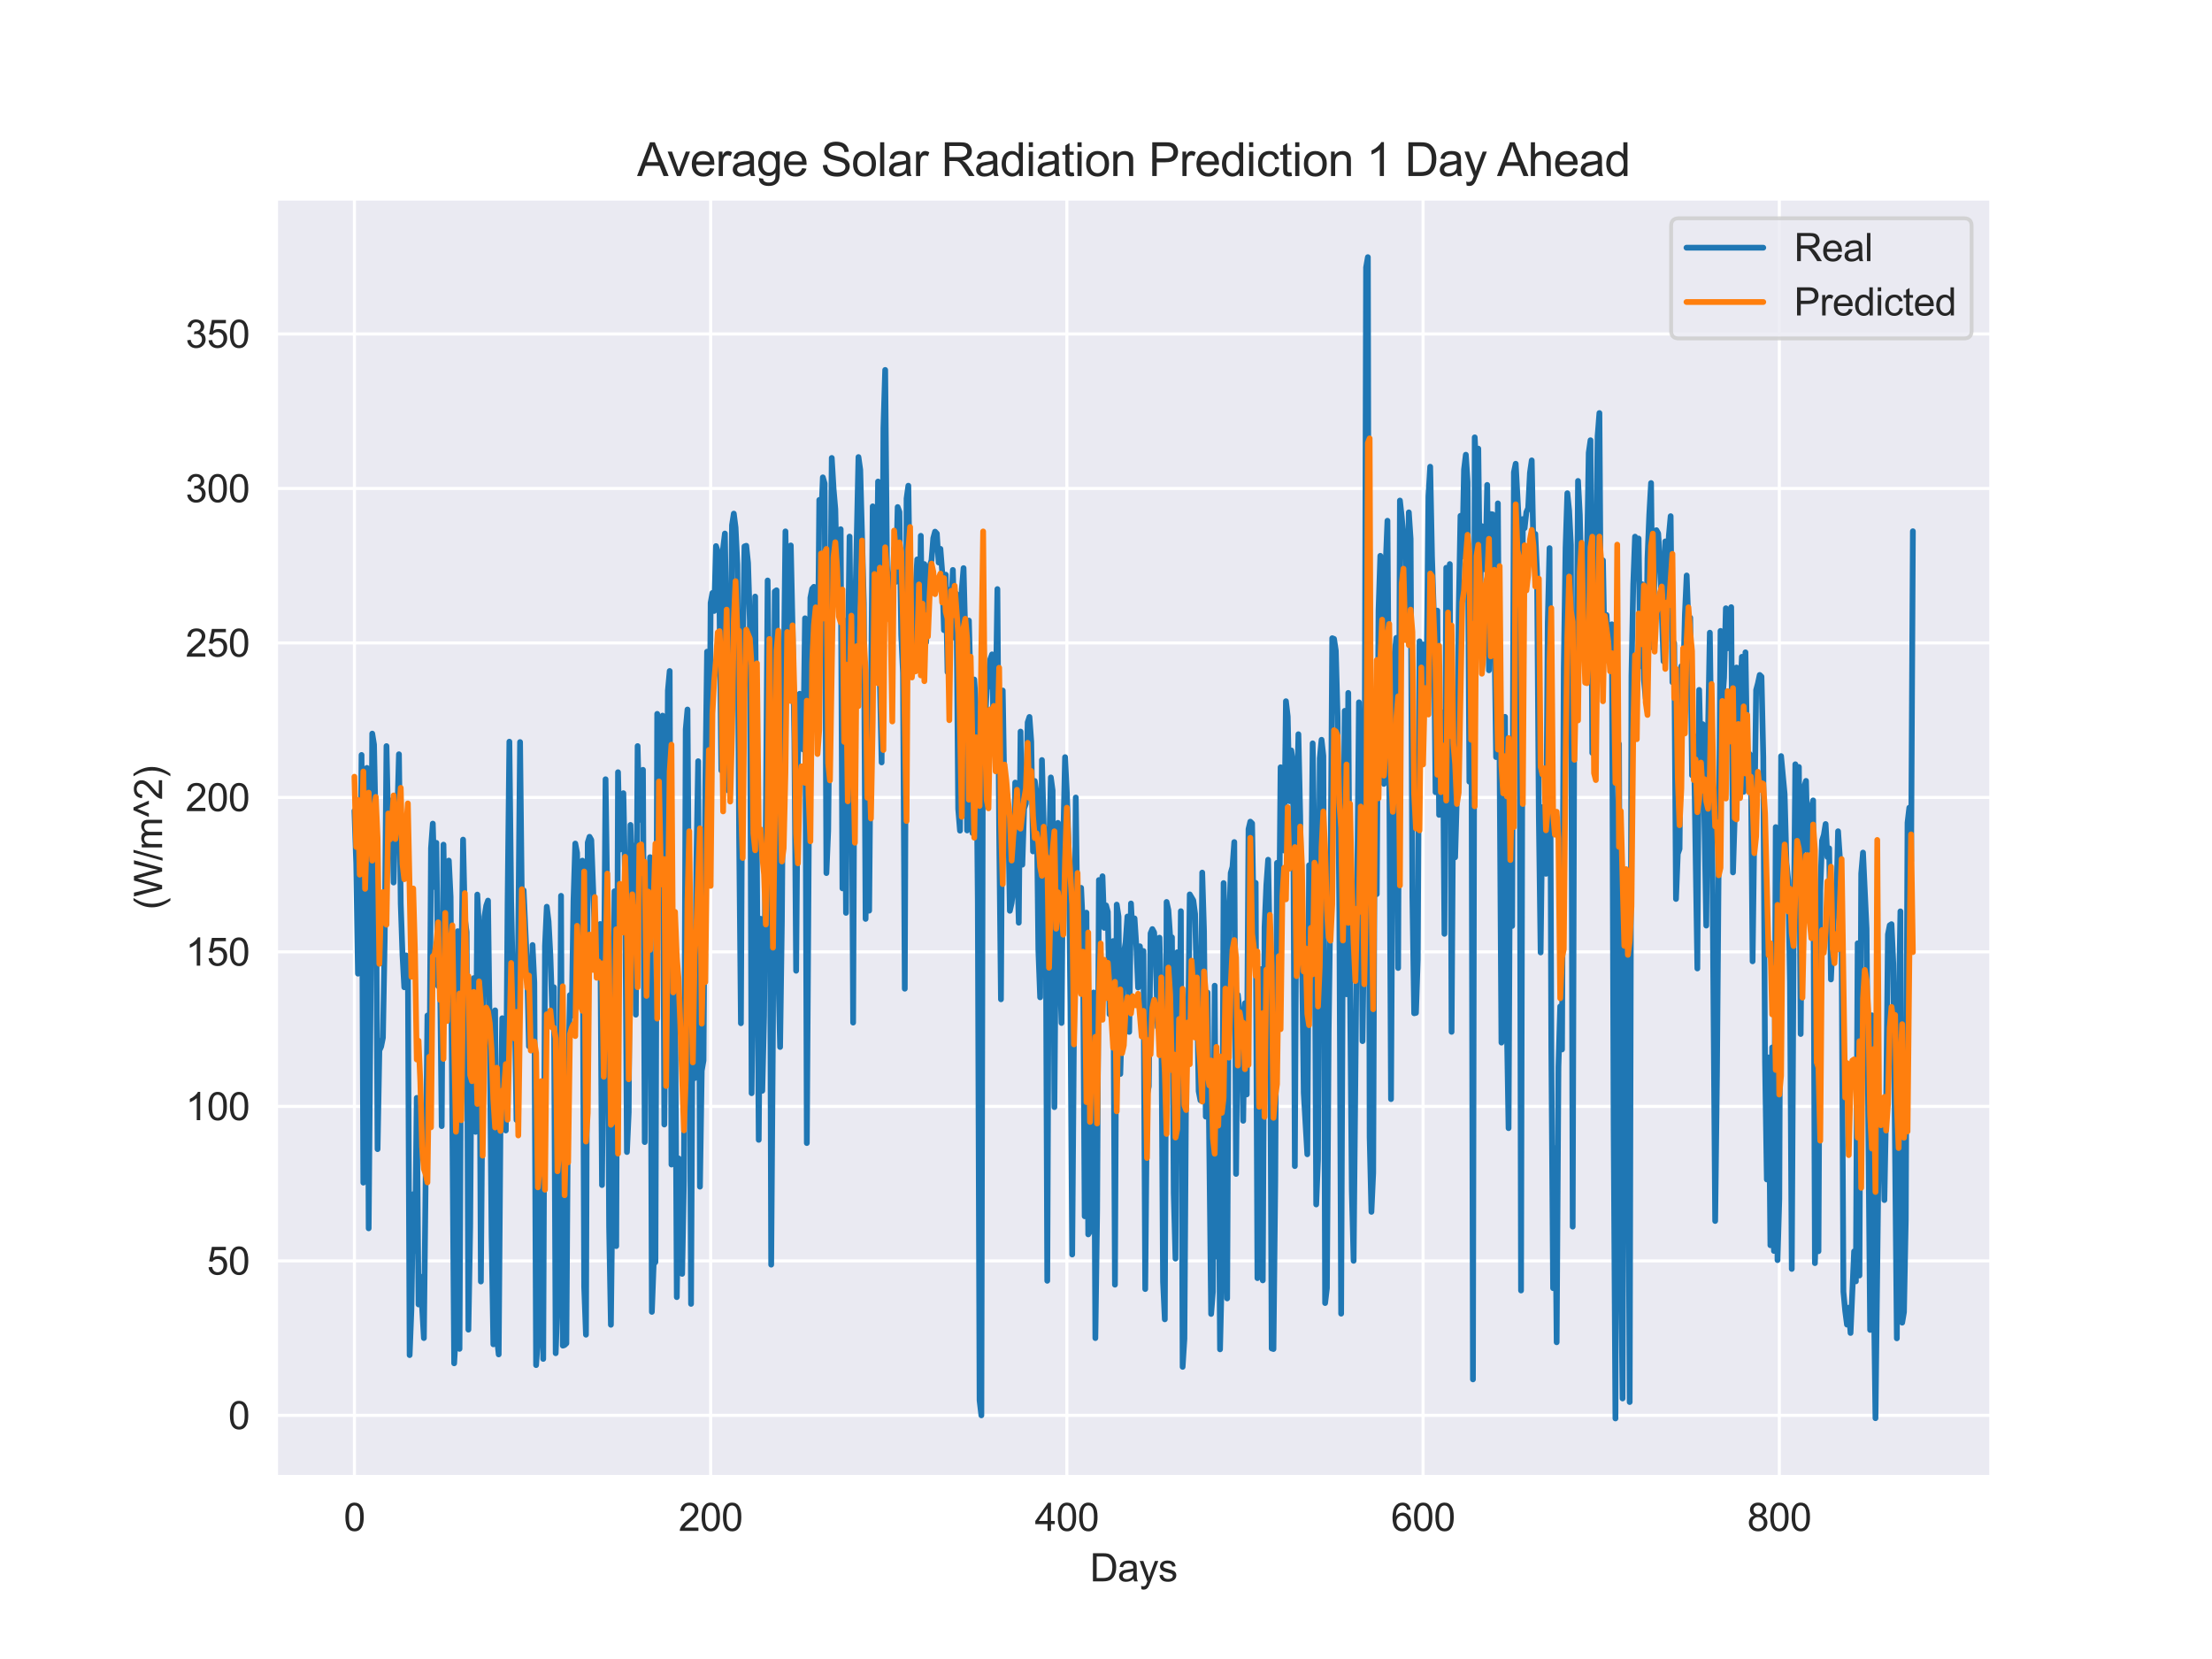 <?xml version="1.0" encoding="utf-8" standalone="no"?>
<!DOCTYPE svg PUBLIC "-//W3C//DTD SVG 1.1//EN"
  "http://www.w3.org/Graphics/SVG/1.1/DTD/svg11.dtd">
<svg xmlns:xlink="http://www.w3.org/1999/xlink" width="576pt" height="432pt" viewBox="0 0 576 432" xmlns="http://www.w3.org/2000/svg" version="1.1">
 <defs>
  <style type="text/css">*{stroke-linejoin: round; stroke-linecap: butt}</style>
 </defs>
 <g id="figure_1">
  <g id="patch_1">
   <path d="M 0 432 
L 576 432 
L 576 0 
L 0 0 
z
" style="fill: #ffffff"/>
  </g>
  <g id="axes_1">
   <g id="patch_2">
    <path d="M 72 384.48 
L 518.4 384.48 
L 518.4 51.84 
L 72 51.84 
z
" style="fill: #eaeaf2"/>
   </g>
   <g id="matplotlib.axis_1">
    <g id="xtick_1">
     <g id="line2d_1">
      <path d="M 92.291 384.48 
L 92.291 51.84 
" clip-path="url(#p6104782403)" style="fill: none; stroke: #ffffff; stroke-width: 0.8; stroke-linecap: round"/>
     </g>
     <g id="text_1">
      <!-- 0 -->
      <g style="fill: #262626" transform="translate(89.51 398.638) scale(0.1 -0.1)">
       <defs>
        <path id="ArialMT-30" d="M 266 2259 
Q 266 3072 433 3567 
Q 600 4063 929 4331 
Q 1259 4600 1759 4600 
Q 2128 4600 2406 4451 
Q 2684 4303 2865 4023 
Q 3047 3744 3150 3342 
Q 3253 2941 3253 2259 
Q 3253 1453 3087 958 
Q 2922 463 2592 192 
Q 2263 -78 1759 -78 
Q 1097 -78 719 397 
Q 266 969 266 2259 
z
M 844 2259 
Q 844 1131 1108 757 
Q 1372 384 1759 384 
Q 2147 384 2411 759 
Q 2675 1134 2675 2259 
Q 2675 3391 2411 3762 
Q 2147 4134 1753 4134 
Q 1366 4134 1134 3806 
Q 844 3388 844 2259 
z
" transform="scale(0.016)"/>
       </defs>
       <use xlink:href="#ArialMT-30"/>
      </g>
     </g>
    </g>
    <g id="xtick_2">
     <g id="line2d_2">
      <path d="M 185.049 384.48 
L 185.049 51.84 
" clip-path="url(#p6104782403)" style="fill: none; stroke: #ffffff; stroke-width: 0.8; stroke-linecap: round"/>
     </g>
     <g id="text_2">
      <!-- 200 -->
      <g style="fill: #262626" transform="translate(176.708 398.638) scale(0.1 -0.1)">
       <defs>
        <path id="ArialMT-32" d="M 3222 541 
L 3222 0 
L 194 0 
Q 188 203 259 391 
Q 375 700 629 1000 
Q 884 1300 1366 1694 
Q 2113 2306 2375 2664 
Q 2638 3022 2638 3341 
Q 2638 3675 2398 3904 
Q 2159 4134 1775 4134 
Q 1369 4134 1125 3890 
Q 881 3647 878 3216 
L 300 3275 
Q 359 3922 746 4261 
Q 1134 4600 1788 4600 
Q 2447 4600 2831 4234 
Q 3216 3869 3216 3328 
Q 3216 3053 3103 2787 
Q 2991 2522 2730 2228 
Q 2469 1934 1863 1422 
Q 1356 997 1212 845 
Q 1069 694 975 541 
L 3222 541 
z
" transform="scale(0.016)"/>
       </defs>
       <use xlink:href="#ArialMT-32"/>
       <use xlink:href="#ArialMT-30" x="55.615"/>
       <use xlink:href="#ArialMT-30" x="111.23"/>
      </g>
     </g>
    </g>
    <g id="xtick_3">
     <g id="line2d_3">
      <path d="M 277.808 384.48 
L 277.808 51.84 
" clip-path="url(#p6104782403)" style="fill: none; stroke: #ffffff; stroke-width: 0.8; stroke-linecap: round"/>
     </g>
     <g id="text_3">
      <!-- 400 -->
      <g style="fill: #262626" transform="translate(269.466 398.638) scale(0.1 -0.1)">
       <defs>
        <path id="ArialMT-34" d="M 2069 0 
L 2069 1097 
L 81 1097 
L 81 1613 
L 2172 4581 
L 2631 4581 
L 2631 1613 
L 3250 1613 
L 3250 1097 
L 2631 1097 
L 2631 0 
L 2069 0 
z
M 2069 1613 
L 2069 3678 
L 634 1613 
L 2069 1613 
z
" transform="scale(0.016)"/>
       </defs>
       <use xlink:href="#ArialMT-34"/>
       <use xlink:href="#ArialMT-30" x="55.615"/>
       <use xlink:href="#ArialMT-30" x="111.23"/>
      </g>
     </g>
    </g>
    <g id="xtick_4">
     <g id="line2d_4">
      <path d="M 370.566 384.48 
L 370.566 51.84 
" clip-path="url(#p6104782403)" style="fill: none; stroke: #ffffff; stroke-width: 0.8; stroke-linecap: round"/>
     </g>
     <g id="text_4">
      <!-- 600 -->
      <g style="fill: #262626" transform="translate(362.225 398.638) scale(0.1 -0.1)">
       <defs>
        <path id="ArialMT-36" d="M 3184 3459 
L 2625 3416 
Q 2550 3747 2413 3897 
Q 2184 4138 1850 4138 
Q 1581 4138 1378 3988 
Q 1113 3794 959 3422 
Q 806 3050 800 2363 
Q 1003 2672 1297 2822 
Q 1591 2972 1913 2972 
Q 2475 2972 2870 2558 
Q 3266 2144 3266 1488 
Q 3266 1056 3080 686 
Q 2894 316 2569 119 
Q 2244 -78 1831 -78 
Q 1128 -78 684 439 
Q 241 956 241 2144 
Q 241 3472 731 4075 
Q 1159 4600 1884 4600 
Q 2425 4600 2770 4297 
Q 3116 3994 3184 3459 
z
M 888 1484 
Q 888 1194 1011 928 
Q 1134 663 1356 523 
Q 1578 384 1822 384 
Q 2178 384 2434 671 
Q 2691 959 2691 1453 
Q 2691 1928 2437 2201 
Q 2184 2475 1800 2475 
Q 1419 2475 1153 2201 
Q 888 1928 888 1484 
z
" transform="scale(0.016)"/>
       </defs>
       <use xlink:href="#ArialMT-36"/>
       <use xlink:href="#ArialMT-30" x="55.615"/>
       <use xlink:href="#ArialMT-30" x="111.23"/>
      </g>
     </g>
    </g>
    <g id="xtick_5">
     <g id="line2d_5">
      <path d="M 463.325 384.48 
L 463.325 51.84 
" clip-path="url(#p6104782403)" style="fill: none; stroke: #ffffff; stroke-width: 0.8; stroke-linecap: round"/>
     </g>
     <g id="text_5">
      <!-- 800 -->
      <g style="fill: #262626" transform="translate(454.983 398.638) scale(0.1 -0.1)">
       <defs>
        <path id="ArialMT-38" d="M 1131 2484 
Q 781 2613 612 2850 
Q 444 3088 444 3419 
Q 444 3919 803 4259 
Q 1163 4600 1759 4600 
Q 2359 4600 2725 4251 
Q 3091 3903 3091 3403 
Q 3091 3084 2923 2848 
Q 2756 2613 2416 2484 
Q 2838 2347 3058 2040 
Q 3278 1734 3278 1309 
Q 3278 722 2862 322 
Q 2447 -78 1769 -78 
Q 1091 -78 675 323 
Q 259 725 259 1325 
Q 259 1772 486 2073 
Q 713 2375 1131 2484 
z
M 1019 3438 
Q 1019 3113 1228 2906 
Q 1438 2700 1772 2700 
Q 2097 2700 2305 2904 
Q 2513 3109 2513 3406 
Q 2513 3716 2298 3927 
Q 2084 4138 1766 4138 
Q 1444 4138 1231 3931 
Q 1019 3725 1019 3438 
z
M 838 1322 
Q 838 1081 952 856 
Q 1066 631 1291 507 
Q 1516 384 1775 384 
Q 2178 384 2440 643 
Q 2703 903 2703 1303 
Q 2703 1709 2433 1975 
Q 2163 2241 1756 2241 
Q 1359 2241 1098 1978 
Q 838 1716 838 1322 
z
" transform="scale(0.016)"/>
       </defs>
       <use xlink:href="#ArialMT-38"/>
       <use xlink:href="#ArialMT-30" x="55.615"/>
       <use xlink:href="#ArialMT-30" x="111.23"/>
      </g>
     </g>
    </g>
    <g id="text_6">
     <!-- Days -->
     <g style="fill: #262626" transform="translate(283.809 411.783) scale(0.1 -0.1)">
      <defs>
       <path id="ArialMT-44" d="M 494 0 
L 494 4581 
L 2072 4581 
Q 2606 4581 2888 4516 
Q 3281 4425 3559 4188 
Q 3922 3881 4101 3404 
Q 4281 2928 4281 2316 
Q 4281 1794 4159 1391 
Q 4038 988 3847 723 
Q 3656 459 3429 307 
Q 3203 156 2883 78 
Q 2563 0 2147 0 
L 494 0 
z
M 1100 541 
L 2078 541 
Q 2531 541 2789 625 
Q 3047 709 3200 863 
Q 3416 1078 3536 1442 
Q 3656 1806 3656 2325 
Q 3656 3044 3420 3430 
Q 3184 3816 2847 3947 
Q 2603 4041 2063 4041 
L 1100 4041 
L 1100 541 
z
" transform="scale(0.016)"/>
       <path id="ArialMT-61" d="M 2588 409 
Q 2275 144 1986 34 
Q 1697 -75 1366 -75 
Q 819 -75 525 192 
Q 231 459 231 875 
Q 231 1119 342 1320 
Q 453 1522 633 1644 
Q 813 1766 1038 1828 
Q 1203 1872 1538 1913 
Q 2219 1994 2541 2106 
Q 2544 2222 2544 2253 
Q 2544 2597 2384 2738 
Q 2169 2928 1744 2928 
Q 1347 2928 1158 2789 
Q 969 2650 878 2297 
L 328 2372 
Q 403 2725 575 2942 
Q 747 3159 1072 3276 
Q 1397 3394 1825 3394 
Q 2250 3394 2515 3294 
Q 2781 3194 2906 3042 
Q 3031 2891 3081 2659 
Q 3109 2516 3109 2141 
L 3109 1391 
Q 3109 606 3145 398 
Q 3181 191 3288 0 
L 2700 0 
Q 2613 175 2588 409 
z
M 2541 1666 
Q 2234 1541 1622 1453 
Q 1275 1403 1131 1340 
Q 988 1278 909 1158 
Q 831 1038 831 891 
Q 831 666 1001 516 
Q 1172 366 1500 366 
Q 1825 366 2078 508 
Q 2331 650 2450 897 
Q 2541 1088 2541 1459 
L 2541 1666 
z
" transform="scale(0.016)"/>
       <path id="ArialMT-79" d="M 397 -1278 
L 334 -750 
Q 519 -800 656 -800 
Q 844 -800 956 -737 
Q 1069 -675 1141 -563 
Q 1194 -478 1313 -144 
Q 1328 -97 1363 -6 
L 103 3319 
L 709 3319 
L 1400 1397 
Q 1534 1031 1641 628 
Q 1738 1016 1872 1384 
L 2581 3319 
L 3144 3319 
L 1881 -56 
Q 1678 -603 1566 -809 
Q 1416 -1088 1222 -1217 
Q 1028 -1347 759 -1347 
Q 597 -1347 397 -1278 
z
" transform="scale(0.016)"/>
       <path id="ArialMT-73" d="M 197 991 
L 753 1078 
Q 800 744 1014 566 
Q 1228 388 1613 388 
Q 2000 388 2187 545 
Q 2375 703 2375 916 
Q 2375 1106 2209 1216 
Q 2094 1291 1634 1406 
Q 1016 1563 777 1677 
Q 538 1791 414 1992 
Q 291 2194 291 2438 
Q 291 2659 392 2848 
Q 494 3038 669 3163 
Q 800 3259 1026 3326 
Q 1253 3394 1513 3394 
Q 1903 3394 2198 3281 
Q 2494 3169 2634 2976 
Q 2775 2784 2828 2463 
L 2278 2388 
Q 2241 2644 2061 2787 
Q 1881 2931 1553 2931 
Q 1166 2931 1000 2803 
Q 834 2675 834 2503 
Q 834 2394 903 2306 
Q 972 2216 1119 2156 
Q 1203 2125 1616 2013 
Q 2213 1853 2448 1751 
Q 2684 1650 2818 1456 
Q 2953 1263 2953 975 
Q 2953 694 2789 445 
Q 2625 197 2315 61 
Q 2006 -75 1616 -75 
Q 969 -75 630 194 
Q 291 463 197 991 
z
" transform="scale(0.016)"/>
      </defs>
      <use xlink:href="#ArialMT-44"/>
      <use xlink:href="#ArialMT-61" x="72.217"/>
      <use xlink:href="#ArialMT-79" x="127.832"/>
      <use xlink:href="#ArialMT-73" x="177.832"/>
     </g>
    </g>
   </g>
   <g id="matplotlib.axis_2">
    <g id="ytick_1">
     <g id="line2d_6">
      <path d="M 72 368.555 
L 518.4 368.555 
" clip-path="url(#p6104782403)" style="fill: none; stroke: #ffffff; stroke-width: 0.8; stroke-linecap: round"/>
     </g>
     <g id="text_7">
      <!-- 0 -->
      <g style="fill: #262626" transform="translate(59.439 372.134) scale(0.1 -0.1)">
       <use xlink:href="#ArialMT-30"/>
      </g>
     </g>
    </g>
    <g id="ytick_2">
     <g id="line2d_7">
      <path d="M 72 328.328 
L 518.4 328.328 
" clip-path="url(#p6104782403)" style="fill: none; stroke: #ffffff; stroke-width: 0.8; stroke-linecap: round"/>
     </g>
     <g id="text_8">
      <!-- 50 -->
      <g style="fill: #262626" transform="translate(53.878 331.907) scale(0.1 -0.1)">
       <defs>
        <path id="ArialMT-35" d="M 266 1200 
L 856 1250 
Q 922 819 1161 601 
Q 1400 384 1738 384 
Q 2144 384 2425 690 
Q 2706 997 2706 1503 
Q 2706 1984 2436 2262 
Q 2166 2541 1728 2541 
Q 1456 2541 1237 2417 
Q 1019 2294 894 2097 
L 366 2166 
L 809 4519 
L 3088 4519 
L 3088 3981 
L 1259 3981 
L 1013 2750 
Q 1425 3038 1878 3038 
Q 2478 3038 2890 2622 
Q 3303 2206 3303 1553 
Q 3303 931 2941 478 
Q 2500 -78 1738 -78 
Q 1113 -78 717 272 
Q 322 622 266 1200 
z
" transform="scale(0.016)"/>
       </defs>
       <use xlink:href="#ArialMT-35"/>
       <use xlink:href="#ArialMT-30" x="55.615"/>
      </g>
     </g>
    </g>
    <g id="ytick_3">
     <g id="line2d_8">
      <path d="M 72 288.1 
L 518.4 288.1 
" clip-path="url(#p6104782403)" style="fill: none; stroke: #ffffff; stroke-width: 0.8; stroke-linecap: round"/>
     </g>
     <g id="text_9">
      <!-- 100 -->
      <g style="fill: #262626" transform="translate(48.317 291.679) scale(0.1 -0.1)">
       <defs>
        <path id="ArialMT-31" d="M 2384 0 
L 1822 0 
L 1822 3584 
Q 1619 3391 1289 3197 
Q 959 3003 697 2906 
L 697 3450 
Q 1169 3672 1522 3987 
Q 1875 4303 2022 4600 
L 2384 4600 
L 2384 0 
z
" transform="scale(0.016)"/>
       </defs>
       <use xlink:href="#ArialMT-31"/>
       <use xlink:href="#ArialMT-30" x="55.615"/>
       <use xlink:href="#ArialMT-30" x="111.23"/>
      </g>
     </g>
    </g>
    <g id="ytick_4">
     <g id="line2d_9">
      <path d="M 72 247.872 
L 518.4 247.872 
" clip-path="url(#p6104782403)" style="fill: none; stroke: #ffffff; stroke-width: 0.8; stroke-linecap: round"/>
     </g>
     <g id="text_10">
      <!-- 150 -->
      <g style="fill: #262626" transform="translate(48.317 251.451) scale(0.1 -0.1)">
       <use xlink:href="#ArialMT-31"/>
       <use xlink:href="#ArialMT-35" x="55.615"/>
       <use xlink:href="#ArialMT-30" x="111.23"/>
      </g>
     </g>
    </g>
    <g id="ytick_5">
     <g id="line2d_10">
      <path d="M 72 207.644 
L 518.4 207.644 
" clip-path="url(#p6104782403)" style="fill: none; stroke: #ffffff; stroke-width: 0.8; stroke-linecap: round"/>
     </g>
     <g id="text_11">
      <!-- 200 -->
      <g style="fill: #262626" transform="translate(48.317 211.223) scale(0.1 -0.1)">
       <use xlink:href="#ArialMT-32"/>
       <use xlink:href="#ArialMT-30" x="55.615"/>
       <use xlink:href="#ArialMT-30" x="111.23"/>
      </g>
     </g>
    </g>
    <g id="ytick_6">
     <g id="line2d_11">
      <path d="M 72 167.417 
L 518.4 167.417 
" clip-path="url(#p6104782403)" style="fill: none; stroke: #ffffff; stroke-width: 0.8; stroke-linecap: round"/>
     </g>
     <g id="text_12">
      <!-- 250 -->
      <g style="fill: #262626" transform="translate(48.317 170.996) scale(0.1 -0.1)">
       <use xlink:href="#ArialMT-32"/>
       <use xlink:href="#ArialMT-35" x="55.615"/>
       <use xlink:href="#ArialMT-30" x="111.23"/>
      </g>
     </g>
    </g>
    <g id="ytick_7">
     <g id="line2d_12">
      <path d="M 72 127.189 
L 518.4 127.189 
" clip-path="url(#p6104782403)" style="fill: none; stroke: #ffffff; stroke-width: 0.8; stroke-linecap: round"/>
     </g>
     <g id="text_13">
      <!-- 300 -->
      <g style="fill: #262626" transform="translate(48.317 130.768) scale(0.1 -0.1)">
       <defs>
        <path id="ArialMT-33" d="M 269 1209 
L 831 1284 
Q 928 806 1161 595 
Q 1394 384 1728 384 
Q 2125 384 2398 659 
Q 2672 934 2672 1341 
Q 2672 1728 2419 1979 
Q 2166 2231 1775 2231 
Q 1616 2231 1378 2169 
L 1441 2663 
Q 1497 2656 1531 2656 
Q 1891 2656 2178 2843 
Q 2466 3031 2466 3422 
Q 2466 3731 2256 3934 
Q 2047 4138 1716 4138 
Q 1388 4138 1169 3931 
Q 950 3725 888 3313 
L 325 3413 
Q 428 3978 793 4289 
Q 1159 4600 1703 4600 
Q 2078 4600 2393 4439 
Q 2709 4278 2876 4000 
Q 3044 3722 3044 3409 
Q 3044 3113 2884 2869 
Q 2725 2625 2413 2481 
Q 2819 2388 3044 2092 
Q 3269 1797 3269 1353 
Q 3269 753 2831 336 
Q 2394 -81 1725 -81 
Q 1122 -81 723 278 
Q 325 638 269 1209 
z
" transform="scale(0.016)"/>
       </defs>
       <use xlink:href="#ArialMT-33"/>
       <use xlink:href="#ArialMT-30" x="55.615"/>
       <use xlink:href="#ArialMT-30" x="111.23"/>
      </g>
     </g>
    </g>
    <g id="ytick_8">
     <g id="line2d_13">
      <path d="M 72 86.961 
L 518.4 86.961 
" clip-path="url(#p6104782403)" style="fill: none; stroke: #ffffff; stroke-width: 0.8; stroke-linecap: round"/>
     </g>
     <g id="text_14">
      <!-- 350 -->
      <g style="fill: #262626" transform="translate(48.317 90.54) scale(0.1 -0.1)">
       <use xlink:href="#ArialMT-33"/>
       <use xlink:href="#ArialMT-35" x="55.615"/>
       <use xlink:href="#ArialMT-30" x="111.23"/>
      </g>
     </g>
    </g>
    <g id="text_15">
     <!-- (W/m^2) -->
     <g style="fill: #262626" transform="translate(42.212 236.89) rotate(-90) scale(0.1 -0.1)">
      <defs>
       <path id="ArialMT-28" d="M 1497 -1347 
Q 1031 -759 709 28 
Q 388 816 388 1659 
Q 388 2403 628 3084 
Q 909 3875 1497 4659 
L 1900 4659 
Q 1522 4009 1400 3731 
Q 1209 3300 1100 2831 
Q 966 2247 966 1656 
Q 966 153 1900 -1347 
L 1497 -1347 
z
" transform="scale(0.016)"/>
       <path id="ArialMT-57" d="M 1294 0 
L 78 4581 
L 700 4581 
L 1397 1578 
Q 1509 1106 1591 641 
Q 1766 1375 1797 1488 
L 2669 4581 
L 3400 4581 
L 4056 2263 
Q 4303 1400 4413 641 
Q 4500 1075 4641 1638 
L 5359 4581 
L 5969 4581 
L 4713 0 
L 4128 0 
L 3163 3491 
Q 3041 3928 3019 4028 
Q 2947 3713 2884 3491 
L 1913 0 
L 1294 0 
z
" transform="scale(0.016)"/>
       <path id="ArialMT-2f" d="M 0 -78 
L 1328 4659 
L 1778 4659 
L 453 -78 
L 0 -78 
z
" transform="scale(0.016)"/>
       <path id="ArialMT-6d" d="M 422 0 
L 422 3319 
L 925 3319 
L 925 2853 
Q 1081 3097 1340 3245 
Q 1600 3394 1931 3394 
Q 2300 3394 2536 3241 
Q 2772 3088 2869 2813 
Q 3263 3394 3894 3394 
Q 4388 3394 4653 3120 
Q 4919 2847 4919 2278 
L 4919 0 
L 4359 0 
L 4359 2091 
Q 4359 2428 4304 2576 
Q 4250 2725 4106 2815 
Q 3963 2906 3769 2906 
Q 3419 2906 3187 2673 
Q 2956 2441 2956 1928 
L 2956 0 
L 2394 0 
L 2394 2156 
Q 2394 2531 2256 2718 
Q 2119 2906 1806 2906 
Q 1569 2906 1367 2781 
Q 1166 2656 1075 2415 
Q 984 2175 984 1722 
L 984 0 
L 422 0 
z
" transform="scale(0.016)"/>
       <path id="ArialMT-5e" d="M 747 2156 
L 169 2156 
L 1272 4659 
L 1725 4659 
L 2834 2156 
L 2269 2156 
L 1497 4022 
L 747 2156 
z
" transform="scale(0.016)"/>
       <path id="ArialMT-29" d="M 791 -1347 
L 388 -1347 
Q 1322 153 1322 1656 
Q 1322 2244 1188 2822 
Q 1081 3291 891 3722 
Q 769 4003 388 4659 
L 791 4659 
Q 1378 3875 1659 3084 
Q 1900 2403 1900 1659 
Q 1900 816 1576 28 
Q 1253 -759 791 -1347 
z
" transform="scale(0.016)"/>
      </defs>
      <use xlink:href="#ArialMT-28"/>
      <use xlink:href="#ArialMT-57" x="33.301"/>
      <use xlink:href="#ArialMT-2f" x="127.686"/>
      <use xlink:href="#ArialMT-6d" x="155.469"/>
      <use xlink:href="#ArialMT-5e" x="238.77"/>
      <use xlink:href="#ArialMT-32" x="285.693"/>
      <use xlink:href="#ArialMT-29" x="341.309"/>
     </g>
    </g>
   </g>
   <g id="line2d_14">
    <path d="M 92.291 211.131 
L 92.755 224.73 
L 93.218 253.543 
L 93.682 253.214 
L 94.146 196.587 
L 94.61 307.962 
L 95.074 232.273 
L 95.537 199.962 
L 96.001 319.858 
L 96.465 264.494 
L 96.929 191.028 
L 97.393 193.9 
L 97.856 216.841 
L 98.32 299.235 
L 98.784 273.551 
L 99.248 272.528 
L 99.712 270.21 
L 100.175 244.509 
L 100.639 194.28 
L 101.103 215.483 
L 101.567 223.026 
L 102.031 208.415 
L 102.494 229.814 
L 102.958 211.974 
L 103.422 213.517 
L 103.886 196.403 
L 104.35 235.279 
L 104.813 248.761 
L 105.277 257.085 
L 105.741 248.783 
L 106.205 249.358 
L 106.668 352.867 
L 107.132 340.793 
L 107.596 310.968 
L 108.06 325.769 
L 108.524 285.882 
L 108.987 339.681 
L 109.451 332.412 
L 110.379 348.43 
L 111.306 264.427 
L 111.77 291.76 
L 112.234 220.864 
L 112.698 214.466 
L 113.162 230.976 
L 113.625 219.467 
L 114.089 256.767 
L 114.553 250.023 
L 115.017 293.24 
L 115.481 219.942 
L 115.944 248.671 
L 116.408 230.038 
L 116.872 224.093 
L 117.336 233.53 
L 118.263 355.007 
L 118.727 346.542 
L 119.191 242.481 
L 119.655 351.241 
L 120.118 253.979 
L 120.582 218.632 
L 121.046 239.201 
L 121.51 242.707 
L 121.974 346.24 
L 122.437 319.32 
L 122.901 256.171 
L 123.365 254.689 
L 123.829 294.732 
L 124.293 232.943 
L 124.756 242.089 
L 125.22 333.708 
L 125.684 276.73 
L 126.148 238.698 
L 126.612 235.837 
L 127.075 234.513 
L 127.539 270.288 
L 128.003 321.528 
L 128.467 350.056 
L 128.93 263.086 
L 129.394 348.313 
L 129.858 352.688 
L 130.322 292.681 
L 130.786 265.142 
L 131.249 266.662 
L 131.713 294.38 
L 132.177 235.167 
L 132.641 193.127 
L 133.105 234.552 
L 133.568 256.275 
L 134.032 261.293 
L 134.496 291.637 
L 135.424 193.229 
L 135.887 235.195 
L 136.351 231.843 
L 137.279 252.739 
L 137.743 272.456 
L 138.206 270.545 
L 138.67 246.079 
L 139.134 255.879 
L 139.598 355.47 
L 140.062 348.816 
L 140.525 297.129 
L 140.989 307.252 
L 141.453 353.861 
L 141.917 246.285 
L 142.38 236.106 
L 142.844 239.933 
L 143.308 248.598 
L 143.772 262.231 
L 144.236 257.074 
L 144.699 352.375 
L 145.163 338.955 
L 145.627 303.616 
L 146.091 233.267 
L 146.555 350.408 
L 147.018 350.252 
L 147.482 349.805 
L 147.946 281.412 
L 148.41 259.102 
L 148.874 264.516 
L 149.337 234.508 
L 149.801 219.657 
L 150.265 222.087 
L 150.729 253.471 
L 151.193 249.33 
L 151.656 224.104 
L 152.12 335.116 
L 152.584 347.553 
L 153.048 219.394 
L 153.511 217.897 
L 153.975 218.718 
L 154.903 243.374 
L 155.367 241.57 
L 155.83 248.543 
L 156.294 240.603 
L 156.758 308.588 
L 157.222 262.458 
L 157.686 202.914 
L 158.149 235.944 
L 158.613 319.394 
L 159.077 344.972 
L 159.541 304.688 
L 160.005 232.088 
L 160.468 324.481 
L 160.932 201.079 
L 161.396 221.26 
L 162.324 206.544 
L 162.787 229.3 
L 163.251 299.989 
L 163.715 289.603 
L 164.179 214.807 
L 164.642 230.429 
L 165.106 220.21 
L 165.57 264.226 
L 166.034 194.274 
L 166.498 213.511 
L 166.961 211.784 
L 167.425 200.459 
L 167.889 297.397 
L 168.353 226.803 
L 168.817 236.284 
L 169.28 223.199 
L 169.744 341.611 
L 170.208 329.2 
L 170.672 328.613 
L 171.136 185.888 
L 171.599 209.276 
L 172.063 200.085 
L 172.527 186.346 
L 172.991 292.827 
L 173.455 244.778 
L 173.918 179.837 
L 174.382 174.725 
L 174.846 303.245 
L 175.31 262.097 
L 175.774 250.733 
L 176.237 337.77 
L 176.701 301.643 
L 177.165 312.13 
L 177.629 331.714 
L 178.092 307.314 
L 178.556 189.944 
L 179.02 184.754 
L 179.484 249.844 
L 179.948 339.53 
L 180.411 247.526 
L 180.875 280.747 
L 181.339 224.641 
L 181.803 198.213 
L 182.267 309.011 
L 182.73 278.814 
L 183.194 276.147 
L 183.658 204.717 
L 184.122 169.69 
L 184.586 223.892 
L 185.049 156.98 
L 185.513 154.398 
L 185.977 159.097 
L 186.441 142.19 
L 186.905 143.582 
L 187.368 159.41 
L 187.832 200.627 
L 188.296 142.777 
L 188.76 138.928 
L 189.223 167.852 
L 189.687 205.879 
L 190.151 185.195 
L 190.615 136.737 
L 191.079 133.743 
L 191.542 137.369 
L 192.006 146.979 
L 192.47 218.023 
L 192.934 266.455 
L 193.398 170.316 
L 193.861 142.28 
L 194.325 142.112 
L 194.789 146.593 
L 195.253 161.628 
L 195.717 284.674 
L 196.18 245.123 
L 196.644 155.343 
L 197.572 296.816 
L 198.036 239.236 
L 198.499 284.044 
L 198.963 264.645 
L 199.427 214.205 
L 199.891 151.152 
L 200.354 187.771 
L 200.818 329.317 
L 201.282 265.779 
L 201.746 154.024 
L 202.21 153.7 
L 202.673 252.722 
L 203.137 272.64 
L 203.601 239.676 
L 204.065 178.205 
L 204.529 138.369 
L 204.992 166.662 
L 205.456 161.846 
L 205.92 142.028 
L 206.384 163.779 
L 206.848 192.198 
L 207.311 252.783 
L 207.775 197.638 
L 208.239 180.653 
L 208.703 193.894 
L 209.167 195.182 
L 209.63 160.997 
L 210.094 297.648 
L 211.022 155.672 
L 211.486 153.315 
L 211.949 152.801 
L 212.413 185.581 
L 212.877 183.078 
L 213.341 130.178 
L 213.804 135.804 
L 214.268 124.3 
L 214.732 125.904 
L 215.196 227.348 
L 215.66 216.332 
L 216.123 173.199 
L 216.587 119.249 
L 217.051 127.178 
L 217.515 132.575 
L 217.979 153.22 
L 218.442 152.499 
L 218.906 137.799 
L 219.37 231.328 
L 219.834 161.584 
L 220.298 237.709 
L 220.761 172.585 
L 221.225 139.715 
L 221.689 182.089 
L 222.153 266.288 
L 222.617 162.299 
L 223.544 119.02 
L 224.008 122.328 
L 224.935 157.119 
L 225.399 239.279 
L 225.863 206.158 
L 226.327 237.139 
L 227.254 131.847 
L 227.718 152.907 
L 228.182 168.559 
L 228.646 125.39 
L 229.11 176.892 
L 229.573 198.537 
L 230.037 111.496 
L 230.501 96.332 
L 230.965 147.387 
L 231.429 154.178 
L 231.892 151.94 
L 232.356 155.304 
L 232.82 142.76 
L 233.284 151.515 
L 233.748 132.033 
L 234.211 133.301 
L 234.675 165.355 
L 235.139 175.222 
L 235.603 257.46 
L 236.066 129.843 
L 236.53 126.474 
L 236.994 157.985 
L 237.458 159.041 
L 237.922 170.277 
L 238.385 153.795 
L 238.849 145.66 
L 239.313 169.932 
L 239.777 139.52 
L 240.241 172.931 
L 240.704 146.884 
L 241.168 167.283 
L 241.632 149.613 
L 242.096 147.409 
L 242.56 145.895 
L 243.023 140.134 
L 243.487 138.436 
L 243.951 138.933 
L 244.415 146.476 
L 244.879 142.911 
L 245.342 148.822 
L 245.806 164.094 
L 246.27 149.638 
L 246.734 175.004 
L 247.198 153.6 
L 247.661 158.639 
L 248.125 148.41 
L 248.589 166.064 
L 249.053 154.644 
L 249.516 210.628 
L 249.98 216.31 
L 250.444 153.482 
L 250.908 147.934 
L 251.372 166.076 
L 251.835 216.249 
L 252.299 161.595 
L 252.763 180.06 
L 253.227 216.925 
L 253.691 176.937 
L 254.154 183.988 
L 254.618 234.396 
L 255.082 364.656 
L 255.546 368.555 
L 256.01 159.242 
L 256.473 189.246 
L 256.937 179.423 
L 257.401 178.312 
L 257.865 171.668 
L 258.329 170.395 
L 258.792 194.721 
L 259.256 184.899 
L 259.72 153.392 
L 260.184 216.919 
L 260.647 260.22 
L 261.111 179.809 
L 261.575 208.466 
L 262.039 205.856 
L 262.503 210.326 
L 262.966 237.173 
L 263.43 235.122 
L 263.894 231.306 
L 264.358 203.778 
L 265.285 240.274 
L 265.749 190.503 
L 266.213 225.166 
L 266.677 210.578 
L 267.141 209.237 
L 267.604 188.1 
L 268.068 186.692 
L 268.532 193.073 
L 268.996 221.707 
L 269.46 203.37 
L 269.923 206.622 
L 270.387 247.375 
L 270.851 259.706 
L 271.315 197.906 
L 271.778 215.059 
L 272.242 217.042 
L 272.706 333.513 
L 273.17 222.836 
L 273.634 202.437 
L 274.097 205.834 
L 274.561 288.301 
L 275.025 232.267 
L 275.489 214.271 
L 275.953 250.509 
L 276.416 266.383 
L 276.88 217.942 
L 277.344 197.157 
L 277.808 206.488 
L 278.272 220.707 
L 278.735 261.874 
L 279.199 326.674 
L 280.127 207.661 
L 280.591 242.603 
L 281.054 245.922 
L 281.518 231.194 
L 281.982 241.323 
L 282.446 316.712 
L 282.91 237.653 
L 283.373 321.433 
L 283.837 320.668 
L 284.301 318.198 
L 284.765 258.443 
L 285.228 348.436 
L 285.692 315.159 
L 286.156 229.155 
L 286.62 234.664 
L 287.084 228.172 
L 287.547 241.614 
L 288.011 235.759 
L 288.475 237.452 
L 288.939 264.125 
L 289.866 245.039 
L 290.33 334.529 
L 290.794 235.558 
L 291.258 238.648 
L 291.722 279.663 
L 292.649 248.179 
L 293.113 245.313 
L 293.577 238.659 
L 294.041 268.707 
L 294.504 235.262 
L 294.968 244.408 
L 295.432 239.145 
L 295.896 246.308 
L 296.359 257.158 
L 296.823 246.408 
L 297.287 250.995 
L 297.751 247.637 
L 298.215 335.664 
L 298.678 285.133 
L 299.142 282.898 
L 299.606 243.028 
L 300.07 241.927 
L 300.534 242.799 
L 300.997 251.04 
L 301.461 267.506 
L 301.925 244.168 
L 302.389 262.086 
L 302.853 333.747 
L 303.316 343.547 
L 303.78 234.865 
L 304.244 236.994 
L 304.708 243.939 
L 305.172 244.062 
L 305.635 310.667 
L 306.099 327.747 
L 306.563 247.956 
L 307.027 282.524 
L 307.49 237.268 
L 307.954 355.928 
L 308.418 348.587 
L 308.882 277.076 
L 309.346 271.184 
L 309.809 232.895 
L 310.737 234.468 
L 311.201 238.005 
L 311.665 257.169 
L 312.128 284.139 
L 312.592 286.524 
L 313.056 227.216 
L 313.52 242.475 
L 313.984 290.776 
L 314.447 258.46 
L 315.375 342.15 
L 315.839 336.351 
L 316.303 256.672 
L 316.766 327.193 
L 317.23 285.396 
L 317.694 351.367 
L 318.158 331.518 
L 318.622 229.948 
L 319.085 246.632 
L 319.549 338.111 
L 320.013 242.62 
L 320.477 227.322 
L 320.94 225.713 
L 321.404 219.266 
L 321.868 305.688 
L 322.332 259.041 
L 322.796 263.567 
L 323.259 265.617 
L 323.723 291.855 
L 324.187 261.22 
L 324.651 284.993 
L 325.115 215.897 
L 325.578 213.952 
L 326.042 214.405 
L 326.506 242.844 
L 326.97 229.893 
L 327.434 332.825 
L 327.897 313.622 
L 328.361 252.353 
L 328.825 333.406 
L 329.289 241.475 
L 329.753 230.485 
L 330.216 223.87 
L 330.68 249.185 
L 331.144 351.14 
L 331.608 351.285 
L 332.071 307.761 
L 332.535 224.674 
L 332.999 250.303 
L 333.463 199.789 
L 333.927 207.488 
L 334.39 221.478 
L 334.854 182.591 
L 335.318 186.586 
L 335.782 208.628 
L 336.246 195.403 
L 336.709 198.521 
L 337.173 303.649 
L 337.637 215.31 
L 338.101 191.19 
L 338.565 212.427 
L 339.492 284.546 
L 340.42 300.571 
L 340.884 225.305 
L 341.347 240.128 
L 341.811 193.565 
L 342.275 220.707 
L 342.739 313.645 
L 343.202 301.995 
L 343.666 197.448 
L 344.13 192.632 
L 344.594 196.847 
L 345.058 339.312 
L 345.521 335.44 
L 345.985 268.081 
L 346.449 233.804 
L 346.913 166.187 
L 347.377 166.369 
L 347.84 169.406 
L 348.304 186.586 
L 348.768 237.793 
L 349.232 342.078 
L 349.696 236.418 
L 350.159 185.1 
L 350.623 258.901 
L 351.087 180.429 
L 351.551 257.829 
L 352.015 310.153 
L 352.478 328.317 
L 353.87 182.882 
L 354.334 204.633 
L 354.797 271.109 
L 355.261 238.217 
L 355.725 69.645 
L 356.189 66.96 
L 356.652 296.067 
L 357.116 315.561 
L 357.58 305.387 
L 358.044 188.659 
L 358.508 232.826 
L 358.971 158.986 
L 359.435 144.733 
L 360.363 204.124 
L 360.827 147.118 
L 361.29 135.598 
L 361.754 199.766 
L 362.218 286.206 
L 362.682 204.286 
L 363.146 170.188 
L 363.609 166.092 
L 364.073 252.063 
L 364.537 130.34 
L 365.001 134.547 
L 365.465 139.799 
L 365.928 143.118 
L 366.392 164.506 
L 366.856 133.413 
L 367.32 140.341 
L 367.783 233.547 
L 368.247 263.857 
L 368.711 263.751 
L 369.175 249.872 
L 369.639 166.992 
L 370.102 181.614 
L 370.566 167.819 
L 371.03 184.547 
L 371.494 175.552 
L 371.958 129.267 
L 372.421 121.529 
L 372.885 144.906 
L 373.349 159.31 
L 373.813 206.292 
L 374.277 159.002 
L 374.74 212.198 
L 375.668 185.514 
L 376.132 243.173 
L 376.596 147.845 
L 377.059 195.464 
L 377.523 146.886 
L 377.987 268.69 
L 378.451 199.833 
L 378.914 223.235 
L 379.378 206.929 
L 379.842 159.578 
L 380.306 134.318 
L 380.77 144.954 
L 381.233 122.255 
L 381.697 118.406 
L 382.161 125.529 
L 382.625 203.56 
L 383.089 151.163 
L 383.552 359.192 
L 384.016 113.88 
L 384.48 123.25 
L 384.944 116.819 
L 385.408 156.231 
L 385.871 137.006 
L 386.335 145.297 
L 386.799 148.314 
L 387.263 126.273 
L 387.727 174.551 
L 388.19 133.866 
L 388.654 133.927 
L 389.118 162.036 
L 389.582 197.146 
L 390.046 131.072 
L 390.973 271.495 
L 391.437 261.032 
L 391.901 186.659 
L 392.364 265.891 
L 392.828 293.77 
L 393.292 197.353 
L 393.756 241.127 
L 394.22 122.971 
L 394.683 120.758 
L 395.611 138.089 
L 396.075 336.044 
L 396.539 135.167 
L 397.002 137.531 
L 397.466 133.374 
L 397.93 132.318 
L 398.394 123.127 
L 398.858 119.881 
L 399.321 143.839 
L 399.785 139.034 
L 400.249 149.253 
L 400.713 212.701 
L 401.177 248.023 
L 401.64 210.17 
L 402.104 227.278 
L 402.568 227.535 
L 403.032 162.181 
L 403.495 142.732 
L 403.959 272.685 
L 404.423 335.433 
L 404.887 298.952 
L 405.351 349.521 
L 405.814 277.815 
L 406.278 262.069 
L 406.742 273.285 
L 407.206 174.015 
L 407.67 142.693 
L 408.133 128.429 
L 408.597 132.91 
L 409.061 141.939 
L 409.525 319.421 
L 409.989 165.299 
L 410.452 185.849 
L 410.916 125.233 
L 411.38 134.089 
L 411.844 154.108 
L 412.308 165.578 
L 412.771 159.058 
L 413.235 145.699 
L 413.699 117.915 
L 414.163 114.633 
L 414.626 196.062 
L 415.09 189.598 
L 415.554 145.358 
L 416.018 113.532 
L 416.482 107.552 
L 416.945 174.172 
L 417.409 145.912 
L 417.873 172.037 
L 418.337 160.137 
L 418.801 168.361 
L 419.264 164.4 
L 419.728 162.567 
L 420.192 293.9 
L 420.656 369.36 
L 421.12 229.107 
L 421.583 193.716 
L 422.047 324.08 
L 422.511 364.157 
L 422.975 232.245 
L 423.439 265.698 
L 423.902 275.06 
L 424.366 365.086 
L 424.83 176.01 
L 425.294 152.197 
L 425.758 139.743 
L 426.221 141.168 
L 426.685 140.224 
L 427.149 173.49 
L 427.613 152.13 
L 428.076 177.088 
L 428.54 181.871 
L 429.004 145.459 
L 429.468 134.033 
L 429.932 125.781 
L 430.395 168.618 
L 430.859 148.783 
L 431.323 138.056 
L 431.787 138.894 
L 432.251 145.867 
L 433.178 172.205 
L 433.642 140.972 
L 434.106 154.32 
L 434.57 139.514 
L 435.033 134.413 
L 435.497 177.658 
L 435.961 167.45 
L 436.425 234.089 
L 436.889 222.339 
L 437.352 221.048 
L 437.816 173.468 
L 438.28 178.703 
L 438.744 160.025 
L 439.207 149.85 
L 439.671 162.494 
L 440.135 160.835 
L 440.599 201.89 
L 441.063 191.609 
L 441.99 252.191 
L 442.454 179.647 
L 442.918 199.627 
L 443.382 188.564 
L 444.309 241.028 
L 444.773 190.352 
L 445.237 164.746 
L 445.701 198.822 
L 446.628 317.941 
L 447.092 279.484 
L 448.02 164.288 
L 448.483 182.809 
L 448.947 176.446 
L 449.411 158.388 
L 449.875 168.808 
L 450.338 167.607 
L 450.802 158.103 
L 451.266 227.177 
L 451.73 212.338 
L 452.194 173.82 
L 452.657 189.089 
L 453.121 181.44 
L 453.585 171.026 
L 454.049 206.181 
L 454.513 169.864 
L 454.976 197.185 
L 455.44 196.179 
L 455.904 196.721 
L 456.368 250.325 
L 457.295 179.669 
L 457.759 177.932 
L 458.223 175.753 
L 458.687 176.2 
L 459.151 197.107 
L 459.614 276.534 
L 460.078 307.135 
L 460.542 275.344 
L 461.006 324.26 
L 461.47 272.757 
L 461.933 325.746 
L 462.397 215.377 
L 462.861 328.138 
L 463.325 312.091 
L 463.788 196.883 
L 464.716 206.862 
L 465.18 224.574 
L 465.644 229.233 
L 466.107 255.951 
L 466.571 330.428 
L 467.035 248.09 
L 467.499 199.012 
L 467.963 201.096 
L 468.426 199.711 
L 468.89 269.254 
L 469.354 218.523 
L 469.818 204.761 
L 470.282 203.337 
L 470.745 221.517 
L 471.209 213.617 
L 471.673 210.293 
L 472.137 208.421 
L 472.601 328.914 
L 473.064 311.544 
L 473.528 325.825 
L 473.992 231.937 
L 474.456 218.88 
L 474.919 217.411 
L 475.383 214.573 
L 475.847 223.16 
L 476.311 220.897 
L 476.775 255.052 
L 477.238 244.486 
L 477.702 236.558 
L 478.166 235.714 
L 478.63 216.455 
L 479.094 223.322 
L 479.557 247.028 
L 480.021 336.329 
L 480.485 341.368 
L 480.949 344.927 
L 481.413 340.513 
L 481.876 347.106 
L 482.804 325.853 
L 483.268 333.658 
L 483.732 245.626 
L 484.195 332.144 
L 484.659 227.457 
L 485.123 222.009 
L 486.05 241.877 
L 486.978 346.313 
L 487.442 264.382 
L 487.906 333.981 
L 488.369 369.295 
L 489.297 290.871 
L 489.761 295.587 
L 490.225 286.401 
L 490.688 312.494 
L 491.152 287.569 
L 491.616 243.332 
L 492.08 240.938 
L 492.544 240.648 
L 493.007 250.884 
L 493.935 348.503 
L 494.399 265.377 
L 494.863 237.315 
L 495.326 344.419 
L 495.79 341.658 
L 496.254 317.55 
L 496.718 214.254 
L 497.182 210.309 
L 497.645 224.233 
L 498.109 138.332 
L 498.109 138.332 
" clip-path="url(#p6104782403)" style="fill: none; stroke: #1f77b4; stroke-width: 1.5; stroke-linecap: round"/>
   </g>
   <g id="line2d_15">
    <path d="M 92.291 202.252 
L 92.755 220.546 
L 93.218 208.3 
L 93.682 227.759 
L 94.146 221.501 
L 94.61 200.894 
L 95.074 231.447 
L 95.537 215.488 
L 96.001 206.409 
L 96.465 217.521 
L 96.929 224.111 
L 97.393 211.114 
L 97.856 207.521 
L 98.32 218.259 
L 98.784 250.977 
L 99.248 234.205 
L 99.712 232.306 
L 100.175 240.287 
L 100.639 240.788 
L 101.103 211.83 
L 101.567 218.577 
L 102.031 213.996 
L 102.494 207.125 
L 102.958 218.476 
L 103.886 211.384 
L 104.35 205.156 
L 104.813 224.982 
L 105.277 228.942 
L 105.741 215.483 
L 106.205 209.203 
L 107.132 254.351 
L 107.596 231.358 
L 108.06 247.973 
L 108.524 275.899 
L 108.987 271.017 
L 109.451 281.651 
L 109.915 298.694 
L 110.379 304.435 
L 110.843 305.755 
L 111.306 307.894 
L 111.77 275.185 
L 112.234 293.554 
L 112.698 249.009 
L 113.162 248.523 
L 113.625 245.654 
L 114.089 240.167 
L 114.553 260.351 
L 115.017 255.829 
L 115.481 275.739 
L 115.944 237.734 
L 116.408 265.88 
L 116.872 243.685 
L 117.336 245.168 
L 117.799 240.954 
L 118.263 271.875 
L 118.727 294.708 
L 119.191 284.038 
L 119.655 258.699 
L 120.118 291.706 
L 120.582 257.143 
L 121.046 232.566 
L 121.51 255.754 
L 121.974 254.186 
L 122.437 279.962 
L 122.901 281.542 
L 123.365 258.281 
L 123.829 269.333 
L 124.293 287.473 
L 124.756 255.552 
L 125.22 261.333 
L 125.684 300.934 
L 126.148 273.664 
L 126.612 262.375 
L 127.075 263.342 
L 127.539 266.435 
L 128.003 273.504 
L 128.467 286.345 
L 128.93 293.592 
L 129.394 278.03 
L 129.858 291.984 
L 130.322 294.484 
L 130.786 284.159 
L 131.249 283.438 
L 131.713 277.087 
L 132.177 291.584 
L 133.105 250.766 
L 133.568 266.793 
L 134.032 270.453 
L 134.496 263.493 
L 134.96 295.674 
L 135.887 231.558 
L 136.351 239.904 
L 136.815 251.649 
L 137.279 257.204 
L 137.743 254.032 
L 138.206 273.565 
L 138.67 271.446 
L 139.134 271.187 
L 139.598 274.194 
L 140.062 309.187 
L 140.525 304.23 
L 140.989 281.516 
L 141.453 285.092 
L 141.917 309.799 
L 142.38 264.105 
L 142.844 267.28 
L 143.308 263.116 
L 143.772 267.592 
L 144.236 267.627 
L 144.699 270.373 
L 145.163 305.004 
L 145.627 300.123 
L 146.091 282.34 
L 146.555 256.826 
L 147.018 311.239 
L 147.482 293.331 
L 147.946 302.691 
L 148.41 269.253 
L 148.874 267.67 
L 149.337 266.705 
L 149.801 269.794 
L 150.265 241.079 
L 150.729 249.923 
L 151.193 261.94 
L 151.656 263.227 
L 152.12 226.941 
L 152.584 297.261 
L 153.048 289.809 
L 153.511 243.345 
L 153.975 249.877 
L 154.439 252.571 
L 154.903 233.587 
L 155.367 254.612 
L 155.83 250.345 
L 156.294 254.717 
L 156.758 250.868 
L 157.222 280.393 
L 158.149 227.481 
L 158.613 252.595 
L 159.077 292.899 
L 159.541 292.256 
L 160.005 272.71 
L 160.468 241.977 
L 160.932 300.403 
L 161.396 230.137 
L 161.86 241.496 
L 162.324 242.828 
L 162.787 223.099 
L 163.251 239.515 
L 163.715 281.044 
L 164.642 232.872 
L 165.106 242.586 
L 165.57 236.25 
L 166.034 257.077 
L 166.498 220.139 
L 166.961 219.874 
L 167.425 227.386 
L 167.889 224.42 
L 168.353 259.337 
L 168.817 232.165 
L 169.28 247.365 
L 169.744 236.305 
L 170.208 234.572 
L 170.672 219.694 
L 171.136 265.25 
L 171.599 203.488 
L 172.063 225.557 
L 172.527 230.363 
L 172.991 223.706 
L 173.455 282.787 
L 173.918 235.176 
L 174.382 200.911 
L 174.846 193.911 
L 175.31 258.427 
L 175.774 237.444 
L 176.237 249.188 
L 176.701 255.062 
L 177.165 266.976 
L 178.092 294.353 
L 178.556 280.969 
L 179.02 234.684 
L 179.484 216.455 
L 179.948 255.599 
L 180.411 276.658 
L 180.875 248.683 
L 181.339 241.604 
L 182.267 215.689 
L 182.73 266.566 
L 183.194 244.576 
L 183.658 255.724 
L 184.122 217.868 
L 184.586 195.305 
L 185.049 230.695 
L 185.513 185.854 
L 185.977 177.282 
L 186.441 172.043 
L 186.905 164.657 
L 187.368 164.346 
L 187.832 173.265 
L 188.296 211.292 
L 188.76 177.192 
L 189.223 158.746 
L 190.151 208.731 
L 190.615 190.928 
L 191.079 161.815 
L 191.542 151.335 
L 192.006 164.687 
L 192.47 164.26 
L 192.934 209.679 
L 193.398 223.423 
L 193.861 180.979 
L 194.325 163.973 
L 195.253 166.297 
L 195.717 173.306 
L 196.18 217.014 
L 196.644 221.411 
L 197.108 172.735 
L 197.572 215.812 
L 198.036 215.936 
L 198.499 222.961 
L 198.963 227.728 
L 199.427 240.74 
L 199.891 213.384 
L 200.354 166.387 
L 200.818 200.972 
L 201.282 246.769 
L 201.746 214.368 
L 202.21 169.416 
L 202.673 164.226 
L 203.137 206.575 
L 203.601 224.329 
L 204.065 220.907 
L 204.529 201.185 
L 204.992 164.577 
L 205.456 170.308 
L 205.92 182.543 
L 206.384 162.84 
L 206.848 180.193 
L 207.311 216.922 
L 207.775 224.806 
L 208.239 204.108 
L 208.703 199.536 
L 209.167 203.593 
L 209.63 203.85 
L 210.094 182.455 
L 210.558 207.038 
L 211.022 219.075 
L 211.486 172.624 
L 211.949 162.806 
L 212.413 158.149 
L 212.877 196.348 
L 213.341 189.937 
L 213.804 144.144 
L 214.268 161.093 
L 214.732 143.883 
L 215.196 142.942 
L 215.66 198.687 
L 216.123 203.219 
L 217.051 145.109 
L 217.515 141.2 
L 217.979 148.092 
L 218.442 160.545 
L 218.906 162.057 
L 219.37 153.504 
L 219.834 193.194 
L 220.298 173.049 
L 220.761 208.665 
L 221.225 180.652 
L 221.689 160.312 
L 222.153 196.295 
L 222.617 219.449 
L 223.08 168.261 
L 223.544 183.86 
L 224.472 140.753 
L 224.935 166.264 
L 225.399 174.726 
L 225.863 207.726 
L 226.327 198.315 
L 226.791 213.142 
L 227.254 188.127 
L 227.718 149.474 
L 228.182 159.182 
L 228.646 177.942 
L 229.11 147.817 
L 229.573 184.453 
L 230.037 195.308 
L 230.501 142.518 
L 230.965 148.964 
L 231.429 159.932 
L 231.892 162.031 
L 232.356 187.871 
L 232.82 138.165 
L 233.284 143.922 
L 233.748 147.579 
L 234.211 141.249 
L 234.675 143.725 
L 235.139 161.738 
L 236.066 213.796 
L 236.53 143.027 
L 236.994 137.236 
L 237.458 176.415 
L 237.922 170.321 
L 238.385 174.844 
L 238.849 168.043 
L 239.313 152.185 
L 239.777 175.882 
L 240.241 157.196 
L 240.704 177.384 
L 241.168 160.237 
L 241.632 165.735 
L 242.096 154.572 
L 242.56 146.76 
L 243.023 148.87 
L 243.487 154.718 
L 244.415 150.539 
L 244.879 149.35 
L 245.342 156.877 
L 245.806 150.539 
L 246.27 159.294 
L 246.734 161.06 
L 247.198 187.537 
L 247.661 153.848 
L 248.125 160.236 
L 248.589 152.525 
L 249.516 164.867 
L 250.444 212.706 
L 250.908 163.407 
L 251.372 161.122 
L 251.835 166.391 
L 252.299 208.242 
L 252.763 170.999 
L 253.691 218.135 
L 254.154 191.985 
L 254.618 195.927 
L 255.082 209.866 
L 255.546 169.064 
L 256.01 138.384 
L 256.473 189.466 
L 256.937 208.359 
L 257.401 210.494 
L 257.865 184.71 
L 258.329 194.844 
L 258.792 183.819 
L 259.256 200.857 
L 259.72 191.755 
L 260.184 173.881 
L 260.647 214.404 
L 261.111 230.216 
L 261.575 199.094 
L 262.039 203.131 
L 262.503 208.569 
L 262.966 212.697 
L 263.43 224.085 
L 263.894 217.404 
L 264.358 213.859 
L 264.822 205.671 
L 265.285 215.32 
L 265.749 215.783 
L 266.677 208.034 
L 267.141 205.367 
L 267.604 193.434 
L 268.068 207.809 
L 268.532 200.755 
L 268.996 212.6 
L 269.46 218.236 
L 269.923 216.991 
L 270.387 219.402 
L 270.851 225.711 
L 271.315 228.053 
L 271.778 215.282 
L 272.242 222.569 
L 272.706 223.399 
L 273.17 252.008 
L 273.634 233.49 
L 274.097 221.581 
L 274.561 216.466 
L 275.025 241.834 
L 275.489 232.344 
L 275.953 235.983 
L 276.416 237.409 
L 276.88 243.399 
L 277.344 224.026 
L 277.808 210.317 
L 278.272 220.592 
L 279.199 235.56 
L 279.663 271.96 
L 280.127 252.061 
L 280.591 227.32 
L 281.054 255.385 
L 281.518 258.846 
L 281.982 247.811 
L 282.446 253.216 
L 282.91 286.976 
L 283.373 242.82 
L 283.837 292.146 
L 284.301 273.629 
L 284.765 277.79 
L 285.228 269.982 
L 285.692 292.558 
L 286.156 259.41 
L 286.62 245.682 
L 287.084 265.551 
L 287.547 249.923 
L 288.011 259.922 
L 288.475 250.72 
L 288.939 257.139 
L 289.866 272.853 
L 290.33 255.664 
L 290.794 289.39 
L 291.258 261.218 
L 291.722 257.635 
L 292.185 274.253 
L 292.649 272.185 
L 293.113 262.425 
L 293.577 259.666 
L 294.041 260.622 
L 294.504 263.917 
L 294.968 259.391 
L 295.432 261.749 
L 295.896 261.791 
L 296.359 258.781 
L 297.287 269.899 
L 297.751 263.228 
L 298.215 272.238 
L 298.678 301.536 
L 299.142 270.811 
L 299.606 274.566 
L 300.07 262.505 
L 300.534 260.353 
L 300.997 262.367 
L 301.461 263.727 
L 301.925 274.777 
L 302.389 254.508 
L 302.853 271.076 
L 303.316 279.115 
L 303.78 295.273 
L 304.244 251.954 
L 304.708 258.981 
L 305.172 278.66 
L 305.635 274.541 
L 306.099 296.208 
L 306.563 293.994 
L 307.027 265.353 
L 307.49 277.803 
L 307.954 257.482 
L 308.418 287.855 
L 308.882 289.05 
L 309.346 266.23 
L 309.809 277.126 
L 310.273 250.144 
L 310.737 257.153 
L 311.201 270.18 
L 311.665 254.532 
L 312.128 271.694 
L 312.592 277.691 
L 313.056 286.851 
L 313.52 252.957 
L 313.984 258.416 
L 314.447 279.988 
L 314.911 282.639 
L 315.375 276.141 
L 315.839 296.319 
L 316.303 300.427 
L 316.766 272.604 
L 317.23 293.125 
L 317.694 275.096 
L 318.158 289.778 
L 318.622 285.867 
L 319.085 257.429 
L 320.013 275.412 
L 320.477 256.652 
L 320.94 247.292 
L 321.404 244.786 
L 321.868 249.376 
L 322.332 277.463 
L 322.796 263.554 
L 323.259 266.312 
L 323.723 266.303 
L 324.187 278.414 
L 324.651 266.919 
L 325.115 277.286 
L 325.578 218.166 
L 326.042 243.14 
L 326.506 246.776 
L 326.97 254.087 
L 327.434 247.777 
L 327.897 288.196 
L 328.361 272.61 
L 328.825 263.81 
L 329.289 290.83 
L 329.753 252.504 
L 330.216 254.245 
L 330.68 238.222 
L 331.144 251.402 
L 331.608 291.081 
L 332.071 285.453 
L 332.535 282.275 
L 332.999 248.983 
L 333.463 267.999 
L 333.927 233.443 
L 334.39 225.951 
L 334.854 234.191 
L 335.318 210.184 
L 335.782 226.218 
L 336.246 224.652 
L 336.709 224.733 
L 337.173 220.581 
L 337.637 254.182 
L 338.101 249.847 
L 338.565 215.23 
L 339.028 225.477 
L 339.492 252.987 
L 339.956 246.922 
L 340.42 264.002 
L 340.884 266.956 
L 341.347 241.625 
L 341.811 253.723 
L 342.275 224.639 
L 342.739 225.841 
L 343.202 262.08 
L 343.666 251.465 
L 344.13 220.648 
L 344.594 211.295 
L 345.058 221.154 
L 345.521 236.802 
L 345.985 244.172 
L 346.449 244.957 
L 346.913 235.493 
L 347.377 190.141 
L 347.84 190.464 
L 348.304 191.562 
L 348.768 209.077 
L 349.232 215.55 
L 349.696 244.914 
L 350.159 224.643 
L 350.623 199.072 
L 351.087 240.316 
L 351.551 209.295 
L 352.015 230.499 
L 352.478 245.298 
L 352.942 255.464 
L 353.406 236.563 
L 353.87 237.498 
L 354.334 210.023 
L 354.797 220.295 
L 355.261 256.298 
L 355.725 231.864 
L 356.189 115.326 
L 356.652 114.154 
L 357.116 232.609 
L 357.58 262.797 
L 358.044 206.161 
L 358.508 171.861 
L 358.971 207.876 
L 359.435 172.264 
L 359.899 161.366 
L 360.363 201.971 
L 360.827 194.855 
L 361.29 165.156 
L 361.754 162.468 
L 362.218 201.512 
L 362.682 211.399 
L 363.146 204.601 
L 363.609 186.965 
L 364.073 181.33 
L 364.537 230.569 
L 365.001 152.007 
L 365.465 148.086 
L 365.928 166.661 
L 366.392 161.348 
L 366.856 168.002 
L 367.32 158.743 
L 367.783 164.515 
L 368.247 206.75 
L 368.711 215.739 
L 369.175 214.762 
L 369.639 216.235 
L 370.102 173.808 
L 370.566 199.069 
L 371.03 179.16 
L 371.494 183.092 
L 371.958 186.059 
L 372.421 149.342 
L 372.885 150.025 
L 373.813 173.71 
L 374.277 201.735 
L 374.74 168.152 
L 375.204 206.274 
L 375.668 199.315 
L 376.132 194.109 
L 376.596 208.468 
L 377.059 159.488 
L 377.523 191.691 
L 377.987 162.866 
L 378.451 193.53 
L 378.914 198.935 
L 379.378 209.355 
L 379.842 206.367 
L 380.77 156.811 
L 381.233 153.786 
L 381.697 145.075 
L 382.161 139.265 
L 382.625 143.833 
L 383.089 192.644 
L 383.552 162.437 
L 384.016 209.958 
L 384.48 144.766 
L 384.944 141.867 
L 385.408 152.434 
L 385.871 175.439 
L 386.335 170.434 
L 386.799 152.475 
L 387.263 150.195 
L 387.727 140.299 
L 388.19 170.925 
L 388.654 149.23 
L 389.118 148.385 
L 390.046 195.175 
L 390.509 147.414 
L 390.973 199.261 
L 391.437 206.583 
L 391.901 196.896 
L 392.364 207.37 
L 392.828 192.176 
L 393.292 223.948 
L 393.756 203.932 
L 394.22 215.365 
L 394.683 131.33 
L 395.147 143.308 
L 395.611 145.239 
L 396.075 158.659 
L 396.539 209.36 
L 397.002 141.978 
L 397.466 153.755 
L 397.93 149.768 
L 398.394 140.501 
L 398.858 137.985 
L 399.321 142.159 
L 399.785 152.718 
L 400.249 150.641 
L 400.713 150.685 
L 401.177 199.612 
L 401.64 201.65 
L 402.104 200.063 
L 402.568 216.203 
L 403.032 210.634 
L 403.495 172.819 
L 403.959 158.368 
L 404.423 211.698 
L 404.887 217.35 
L 405.351 211.373 
L 405.814 218.39 
L 406.278 259.951 
L 406.742 249.337 
L 407.206 247.214 
L 407.67 198.722 
L 408.133 166.102 
L 408.597 150.142 
L 409.061 159.053 
L 409.525 161.917 
L 409.989 197.851 
L 410.452 175.199 
L 410.916 187.602 
L 411.38 149.04 
L 411.844 141.343 
L 412.308 162.464 
L 412.771 177.768 
L 413.235 177.906 
L 413.699 166.763 
L 414.163 142.51 
L 414.626 139.754 
L 415.09 201.336 
L 415.554 203.128 
L 416.018 161.725 
L 416.482 139.734 
L 416.945 146.032 
L 417.409 182.615 
L 417.873 160.357 
L 418.801 167.181 
L 419.264 174.794 
L 419.728 170.094 
L 420.192 173.088 
L 420.656 203.868 
L 421.12 141.821 
L 421.583 220.518 
L 422.047 211.196 
L 422.975 246.297 
L 423.439 226.327 
L 423.902 248.641 
L 424.366 244.981 
L 424.83 236.031 
L 425.294 190.597 
L 425.758 170.603 
L 426.221 192.492 
L 426.685 159.749 
L 427.149 160.321 
L 427.613 167.779 
L 428.076 152.415 
L 428.54 182.902 
L 429.004 186.176 
L 429.468 156.327 
L 429.932 142.067 
L 430.395 138.955 
L 430.859 169.688 
L 431.323 159.537 
L 431.787 158.213 
L 432.251 154.366 
L 432.714 152.718 
L 433.178 160.951 
L 433.642 174.183 
L 434.106 156.862 
L 434.57 157.605 
L 435.497 144.23 
L 435.961 181.79 
L 436.425 174.137 
L 436.889 202.407 
L 437.352 214.881 
L 437.816 205.311 
L 438.28 168.815 
L 438.744 191.002 
L 439.207 166.881 
L 439.671 158.139 
L 440.135 164.66 
L 440.599 169.546 
L 441.063 203.149 
L 441.526 197.738 
L 441.99 211.488 
L 442.454 208.123 
L 442.918 198.57 
L 443.382 205.875 
L 443.845 202.901 
L 444.309 208.686 
L 444.773 210.615 
L 445.237 201.953 
L 445.701 178.106 
L 446.164 203.611 
L 446.628 215.199 
L 447.092 214.111 
L 447.556 227.92 
L 448.02 225.975 
L 448.483 182.529 
L 448.947 206.957 
L 449.411 207.932 
L 449.875 179.967 
L 450.338 193.127 
L 450.802 187.543 
L 451.266 179.19 
L 451.73 213.061 
L 452.194 213.375 
L 452.657 188.529 
L 453.121 207.815 
L 454.049 183.945 
L 454.513 201.416 
L 454.976 186.176 
L 455.44 206.29 
L 455.904 202.217 
L 456.368 208.447 
L 456.832 222.168 
L 457.295 217.805 
L 457.759 200.978 
L 458.223 205.723 
L 458.687 203.905 
L 459.151 204.1 
L 459.614 211.825 
L 460.542 248.72 
L 461.006 245.581 
L 461.47 264.162 
L 461.933 252.149 
L 462.397 278.613 
L 462.861 235.63 
L 463.325 285.02 
L 463.788 280.088 
L 464.252 230.217 
L 464.716 219.911 
L 465.18 225.958 
L 465.644 237.357 
L 466.107 231.43 
L 466.571 243.087 
L 467.035 246.337 
L 467.963 218.946 
L 468.426 221.001 
L 468.89 225.919 
L 469.354 259.787 
L 469.818 237.237 
L 470.282 222.729 
L 470.745 222.682 
L 471.209 239.832 
L 471.673 244.308 
L 472.137 214.705 
L 472.601 221.32 
L 473.064 276.605 
L 473.528 277.952 
L 473.992 297.031 
L 474.456 242.176 
L 474.919 248.105 
L 475.383 242.579 
L 475.847 229.496 
L 476.311 233.628 
L 476.775 225.674 
L 477.238 247.109 
L 477.702 250.805 
L 478.166 243.214 
L 478.63 247.228 
L 479.557 223.693 
L 480.485 285.786 
L 480.949 276.809 
L 481.413 300.787 
L 481.876 282.098 
L 482.34 276.176 
L 482.804 275.861 
L 483.268 281.459 
L 483.732 296.232 
L 484.195 271.12 
L 484.659 309.317 
L 485.123 259.978 
L 485.587 252.572 
L 486.05 255.192 
L 486.514 263.371 
L 486.978 290.263 
L 487.442 299.083 
L 487.906 273.172 
L 488.369 310.383 
L 488.833 218.724 
L 489.297 287.961 
L 489.761 293.018 
L 490.225 292.031 
L 490.688 285.632 
L 491.152 294.388 
L 491.616 287.647 
L 492.08 267.645 
L 492.544 262.197 
L 493.007 265.895 
L 493.471 264.286 
L 493.935 287.549 
L 494.399 298.945 
L 494.863 277.09 
L 495.326 266.69 
L 495.79 296.26 
L 496.254 289.618 
L 496.718 294.627 
L 497.182 250.248 
L 497.645 217.277 
L 498.109 247.939 
L 498.109 247.939 
" clip-path="url(#p6104782403)" style="fill: none; stroke: #ff7f0e; stroke-width: 1.5; stroke-linecap: round"/>
   </g>
   <g id="patch_3">
    <path d="M 72 384.48 
L 72 51.84 
" style="fill: none; stroke: #ffffff; stroke-width: 0.8; stroke-linejoin: miter; stroke-linecap: square"/>
   </g>
   <g id="patch_4">
    <path d="M 518.4 384.48 
L 518.4 51.84 
" style="fill: none; stroke: #ffffff; stroke-width: 0.8; stroke-linejoin: miter; stroke-linecap: square"/>
   </g>
   <g id="patch_5">
    <path d="M 72 384.48 
L 518.4 384.48 
" style="fill: none; stroke: #ffffff; stroke-width: 0.8; stroke-linejoin: miter; stroke-linecap: square"/>
   </g>
   <g id="patch_6">
    <path d="M 72 51.84 
L 518.4 51.84 
" style="fill: none; stroke: #ffffff; stroke-width: 0.8; stroke-linejoin: miter; stroke-linecap: square"/>
   </g>
   <g id="text_16">
    <!-- Average Solar Radiation Prediction 1 Day Ahead -->
    <g style="fill: #262626" transform="translate(165.898 45.84) scale(0.12 -0.12)">
     <defs>
      <path id="ArialMT-41" d="M -9 0 
L 1750 4581 
L 2403 4581 
L 4278 0 
L 3588 0 
L 3053 1388 
L 1138 1388 
L 634 0 
L -9 0 
z
M 1313 1881 
L 2866 1881 
L 2388 3150 
Q 2169 3728 2063 4100 
Q 1975 3659 1816 3225 
L 1313 1881 
z
" transform="scale(0.016)"/>
      <path id="ArialMT-76" d="M 1344 0 
L 81 3319 
L 675 3319 
L 1388 1331 
Q 1503 1009 1600 663 
Q 1675 925 1809 1294 
L 2547 3319 
L 3125 3319 
L 1869 0 
L 1344 0 
z
" transform="scale(0.016)"/>
      <path id="ArialMT-65" d="M 2694 1069 
L 3275 997 
Q 3138 488 2766 206 
Q 2394 -75 1816 -75 
Q 1088 -75 661 373 
Q 234 822 234 1631 
Q 234 2469 665 2931 
Q 1097 3394 1784 3394 
Q 2450 3394 2872 2941 
Q 3294 2488 3294 1666 
Q 3294 1616 3291 1516 
L 816 1516 
Q 847 969 1125 678 
Q 1403 388 1819 388 
Q 2128 388 2347 550 
Q 2566 713 2694 1069 
z
M 847 1978 
L 2700 1978 
Q 2663 2397 2488 2606 
Q 2219 2931 1791 2931 
Q 1403 2931 1139 2672 
Q 875 2413 847 1978 
z
" transform="scale(0.016)"/>
      <path id="ArialMT-72" d="M 416 0 
L 416 3319 
L 922 3319 
L 922 2816 
Q 1116 3169 1280 3281 
Q 1444 3394 1641 3394 
Q 1925 3394 2219 3213 
L 2025 2691 
Q 1819 2813 1613 2813 
Q 1428 2813 1281 2702 
Q 1134 2591 1072 2394 
Q 978 2094 978 1738 
L 978 0 
L 416 0 
z
" transform="scale(0.016)"/>
      <path id="ArialMT-67" d="M 319 -275 
L 866 -356 
Q 900 -609 1056 -725 
Q 1266 -881 1628 -881 
Q 2019 -881 2231 -725 
Q 2444 -569 2519 -288 
Q 2563 -116 2559 434 
Q 2191 0 1641 0 
Q 956 0 581 494 
Q 206 988 206 1678 
Q 206 2153 378 2554 
Q 550 2956 876 3175 
Q 1203 3394 1644 3394 
Q 2231 3394 2613 2919 
L 2613 3319 
L 3131 3319 
L 3131 450 
Q 3131 -325 2973 -648 
Q 2816 -972 2473 -1159 
Q 2131 -1347 1631 -1347 
Q 1038 -1347 672 -1080 
Q 306 -813 319 -275 
z
M 784 1719 
Q 784 1066 1043 766 
Q 1303 466 1694 466 
Q 2081 466 2343 764 
Q 2606 1063 2606 1700 
Q 2606 2309 2336 2618 
Q 2066 2928 1684 2928 
Q 1309 2928 1046 2623 
Q 784 2319 784 1719 
z
" transform="scale(0.016)"/>
      <path id="ArialMT-20" transform="scale(0.016)"/>
      <path id="ArialMT-53" d="M 288 1472 
L 859 1522 
Q 900 1178 1048 958 
Q 1197 738 1509 602 
Q 1822 466 2213 466 
Q 2559 466 2825 569 
Q 3091 672 3220 851 
Q 3350 1031 3350 1244 
Q 3350 1459 3225 1620 
Q 3100 1781 2813 1891 
Q 2628 1963 1997 2114 
Q 1366 2266 1113 2400 
Q 784 2572 623 2826 
Q 463 3081 463 3397 
Q 463 3744 659 4045 
Q 856 4347 1234 4503 
Q 1613 4659 2075 4659 
Q 2584 4659 2973 4495 
Q 3363 4331 3572 4012 
Q 3781 3694 3797 3291 
L 3216 3247 
Q 3169 3681 2898 3903 
Q 2628 4125 2100 4125 
Q 1550 4125 1298 3923 
Q 1047 3722 1047 3438 
Q 1047 3191 1225 3031 
Q 1400 2872 2139 2705 
Q 2878 2538 3153 2413 
Q 3553 2228 3743 1945 
Q 3934 1663 3934 1294 
Q 3934 928 3725 604 
Q 3516 281 3123 101 
Q 2731 -78 2241 -78 
Q 1619 -78 1198 103 
Q 778 284 539 648 
Q 300 1013 288 1472 
z
" transform="scale(0.016)"/>
      <path id="ArialMT-6f" d="M 213 1659 
Q 213 2581 725 3025 
Q 1153 3394 1769 3394 
Q 2453 3394 2887 2945 
Q 3322 2497 3322 1706 
Q 3322 1066 3130 698 
Q 2938 331 2570 128 
Q 2203 -75 1769 -75 
Q 1072 -75 642 372 
Q 213 819 213 1659 
z
M 791 1659 
Q 791 1022 1069 705 
Q 1347 388 1769 388 
Q 2188 388 2466 706 
Q 2744 1025 2744 1678 
Q 2744 2294 2464 2611 
Q 2184 2928 1769 2928 
Q 1347 2928 1069 2612 
Q 791 2297 791 1659 
z
" transform="scale(0.016)"/>
      <path id="ArialMT-6c" d="M 409 0 
L 409 4581 
L 972 4581 
L 972 0 
L 409 0 
z
" transform="scale(0.016)"/>
      <path id="ArialMT-52" d="M 503 0 
L 503 4581 
L 2534 4581 
Q 3147 4581 3465 4457 
Q 3784 4334 3975 4021 
Q 4166 3709 4166 3331 
Q 4166 2844 3850 2509 
Q 3534 2175 2875 2084 
Q 3116 1969 3241 1856 
Q 3506 1613 3744 1247 
L 4541 0 
L 3778 0 
L 3172 953 
Q 2906 1366 2734 1584 
Q 2563 1803 2427 1890 
Q 2291 1978 2150 2013 
Q 2047 2034 1813 2034 
L 1109 2034 
L 1109 0 
L 503 0 
z
M 1109 2559 
L 2413 2559 
Q 2828 2559 3062 2645 
Q 3297 2731 3419 2920 
Q 3541 3109 3541 3331 
Q 3541 3656 3305 3865 
Q 3069 4075 2559 4075 
L 1109 4075 
L 1109 2559 
z
" transform="scale(0.016)"/>
      <path id="ArialMT-64" d="M 2575 0 
L 2575 419 
Q 2259 -75 1647 -75 
Q 1250 -75 917 144 
Q 584 363 401 755 
Q 219 1147 219 1656 
Q 219 2153 384 2558 
Q 550 2963 881 3178 
Q 1213 3394 1622 3394 
Q 1922 3394 2156 3267 
Q 2391 3141 2538 2938 
L 2538 4581 
L 3097 4581 
L 3097 0 
L 2575 0 
z
M 797 1656 
Q 797 1019 1065 703 
Q 1334 388 1700 388 
Q 2069 388 2326 689 
Q 2584 991 2584 1609 
Q 2584 2291 2321 2609 
Q 2059 2928 1675 2928 
Q 1300 2928 1048 2622 
Q 797 2316 797 1656 
z
" transform="scale(0.016)"/>
      <path id="ArialMT-69" d="M 425 3934 
L 425 4581 
L 988 4581 
L 988 3934 
L 425 3934 
z
M 425 0 
L 425 3319 
L 988 3319 
L 988 0 
L 425 0 
z
" transform="scale(0.016)"/>
      <path id="ArialMT-74" d="M 1650 503 
L 1731 6 
Q 1494 -44 1306 -44 
Q 1000 -44 831 53 
Q 663 150 594 308 
Q 525 466 525 972 
L 525 2881 
L 113 2881 
L 113 3319 
L 525 3319 
L 525 4141 
L 1084 4478 
L 1084 3319 
L 1650 3319 
L 1650 2881 
L 1084 2881 
L 1084 941 
Q 1084 700 1114 631 
Q 1144 563 1211 522 
Q 1278 481 1403 481 
Q 1497 481 1650 503 
z
" transform="scale(0.016)"/>
      <path id="ArialMT-6e" d="M 422 0 
L 422 3319 
L 928 3319 
L 928 2847 
Q 1294 3394 1984 3394 
Q 2284 3394 2536 3286 
Q 2788 3178 2913 3003 
Q 3038 2828 3088 2588 
Q 3119 2431 3119 2041 
L 3119 0 
L 2556 0 
L 2556 2019 
Q 2556 2363 2490 2533 
Q 2425 2703 2258 2804 
Q 2091 2906 1866 2906 
Q 1506 2906 1245 2678 
Q 984 2450 984 1813 
L 984 0 
L 422 0 
z
" transform="scale(0.016)"/>
      <path id="ArialMT-50" d="M 494 0 
L 494 4581 
L 2222 4581 
Q 2678 4581 2919 4538 
Q 3256 4481 3484 4323 
Q 3713 4166 3852 3881 
Q 3991 3597 3991 3256 
Q 3991 2672 3619 2267 
Q 3247 1863 2275 1863 
L 1100 1863 
L 1100 0 
L 494 0 
z
M 1100 2403 
L 2284 2403 
Q 2872 2403 3119 2622 
Q 3366 2841 3366 3238 
Q 3366 3525 3220 3729 
Q 3075 3934 2838 4000 
Q 2684 4041 2272 4041 
L 1100 4041 
L 1100 2403 
z
" transform="scale(0.016)"/>
      <path id="ArialMT-63" d="M 2588 1216 
L 3141 1144 
Q 3050 572 2676 248 
Q 2303 -75 1759 -75 
Q 1078 -75 664 370 
Q 250 816 250 1647 
Q 250 2184 428 2587 
Q 606 2991 970 3192 
Q 1334 3394 1763 3394 
Q 2303 3394 2647 3120 
Q 2991 2847 3088 2344 
L 2541 2259 
Q 2463 2594 2264 2762 
Q 2066 2931 1784 2931 
Q 1359 2931 1093 2626 
Q 828 2322 828 1663 
Q 828 994 1084 691 
Q 1341 388 1753 388 
Q 2084 388 2306 591 
Q 2528 794 2588 1216 
z
" transform="scale(0.016)"/>
      <path id="ArialMT-68" d="M 422 0 
L 422 4581 
L 984 4581 
L 984 2938 
Q 1378 3394 1978 3394 
Q 2347 3394 2619 3248 
Q 2891 3103 3008 2847 
Q 3125 2591 3125 2103 
L 3125 0 
L 2563 0 
L 2563 2103 
Q 2563 2525 2380 2717 
Q 2197 2909 1863 2909 
Q 1613 2909 1392 2779 
Q 1172 2650 1078 2428 
Q 984 2206 984 1816 
L 984 0 
L 422 0 
z
" transform="scale(0.016)"/>
     </defs>
     <use xlink:href="#ArialMT-41"/>
     <use xlink:href="#ArialMT-76" x="64.949"/>
     <use xlink:href="#ArialMT-65" x="114.949"/>
     <use xlink:href="#ArialMT-72" x="170.564"/>
     <use xlink:href="#ArialMT-61" x="203.865"/>
     <use xlink:href="#ArialMT-67" x="259.48"/>
     <use xlink:href="#ArialMT-65" x="315.096"/>
     <use xlink:href="#ArialMT-20" x="370.711"/>
     <use xlink:href="#ArialMT-53" x="398.494"/>
     <use xlink:href="#ArialMT-6f" x="465.193"/>
     <use xlink:href="#ArialMT-6c" x="520.809"/>
     <use xlink:href="#ArialMT-61" x="543.025"/>
     <use xlink:href="#ArialMT-72" x="598.641"/>
     <use xlink:href="#ArialMT-20" x="631.941"/>
     <use xlink:href="#ArialMT-52" x="659.725"/>
     <use xlink:href="#ArialMT-61" x="731.941"/>
     <use xlink:href="#ArialMT-64" x="787.557"/>
     <use xlink:href="#ArialMT-69" x="843.172"/>
     <use xlink:href="#ArialMT-61" x="865.389"/>
     <use xlink:href="#ArialMT-74" x="921.004"/>
     <use xlink:href="#ArialMT-69" x="948.787"/>
     <use xlink:href="#ArialMT-6f" x="971.004"/>
     <use xlink:href="#ArialMT-6e" x="1026.619"/>
     <use xlink:href="#ArialMT-20" x="1082.234"/>
     <use xlink:href="#ArialMT-50" x="1110.018"/>
     <use xlink:href="#ArialMT-72" x="1176.717"/>
     <use xlink:href="#ArialMT-65" x="1210.018"/>
     <use xlink:href="#ArialMT-64" x="1265.633"/>
     <use xlink:href="#ArialMT-69" x="1321.248"/>
     <use xlink:href="#ArialMT-63" x="1343.465"/>
     <use xlink:href="#ArialMT-74" x="1393.465"/>
     <use xlink:href="#ArialMT-69" x="1421.248"/>
     <use xlink:href="#ArialMT-6f" x="1443.465"/>
     <use xlink:href="#ArialMT-6e" x="1499.08"/>
     <use xlink:href="#ArialMT-20" x="1554.695"/>
     <use xlink:href="#ArialMT-31" x="1582.479"/>
     <use xlink:href="#ArialMT-20" x="1638.094"/>
     <use xlink:href="#ArialMT-44" x="1665.877"/>
     <use xlink:href="#ArialMT-61" x="1738.094"/>
     <use xlink:href="#ArialMT-79" x="1793.709"/>
     <use xlink:href="#ArialMT-20" x="1843.709"/>
     <use xlink:href="#ArialMT-41" x="1865.992"/>
     <use xlink:href="#ArialMT-68" x="1932.691"/>
     <use xlink:href="#ArialMT-65" x="1988.307"/>
     <use xlink:href="#ArialMT-61" x="2043.922"/>
     <use xlink:href="#ArialMT-64" x="2099.537"/>
    </g>
   </g>
   <g id="legend_1">
    <g id="patch_7">
     <path d="M 437.156 88.131 
L 511.4 88.131 
Q 513.4 88.131 513.4 86.131 
L 513.4 58.84 
Q 513.4 56.84 511.4 56.84 
L 437.156 56.84 
Q 435.156 56.84 435.156 58.84 
L 435.156 86.131 
Q 435.156 88.131 437.156 88.131 
z
" style="fill: #eaeaf2; opacity: 0.8; stroke: #cccccc; stroke-linejoin: miter"/>
    </g>
    <g id="line2d_16">
     <path d="M 439.156 64.498 
L 449.156 64.498 
L 459.156 64.498 
" style="fill: none; stroke: #1f77b4; stroke-width: 1.5; stroke-linecap: round"/>
    </g>
    <g id="text_17">
     <!-- Real -->
     <g style="fill: #262626" transform="translate(467.156 67.998) scale(0.1 -0.1)">
      <use xlink:href="#ArialMT-52"/>
      <use xlink:href="#ArialMT-65" x="72.217"/>
      <use xlink:href="#ArialMT-61" x="127.832"/>
      <use xlink:href="#ArialMT-6c" x="183.447"/>
     </g>
    </g>
    <g id="line2d_17">
     <path d="M 439.156 78.643 
L 449.156 78.643 
L 459.156 78.643 
" style="fill: none; stroke: #ff7f0e; stroke-width: 1.5; stroke-linecap: round"/>
    </g>
    <g id="text_18">
     <!-- Predicted -->
     <g style="fill: #262626" transform="translate(467.156 82.143) scale(0.1 -0.1)">
      <use xlink:href="#ArialMT-50"/>
      <use xlink:href="#ArialMT-72" x="66.699"/>
      <use xlink:href="#ArialMT-65" x="100"/>
      <use xlink:href="#ArialMT-64" x="155.615"/>
      <use xlink:href="#ArialMT-69" x="211.23"/>
      <use xlink:href="#ArialMT-63" x="233.447"/>
      <use xlink:href="#ArialMT-74" x="283.447"/>
      <use xlink:href="#ArialMT-65" x="311.23"/>
      <use xlink:href="#ArialMT-64" x="366.846"/>
     </g>
    </g>
   </g>
  </g>
 </g>
 <defs>
  <clipPath id="p6104782403">
   <rect x="72" y="51.84" width="446.4" height="332.64"/>
  </clipPath>
 </defs>
</svg>
